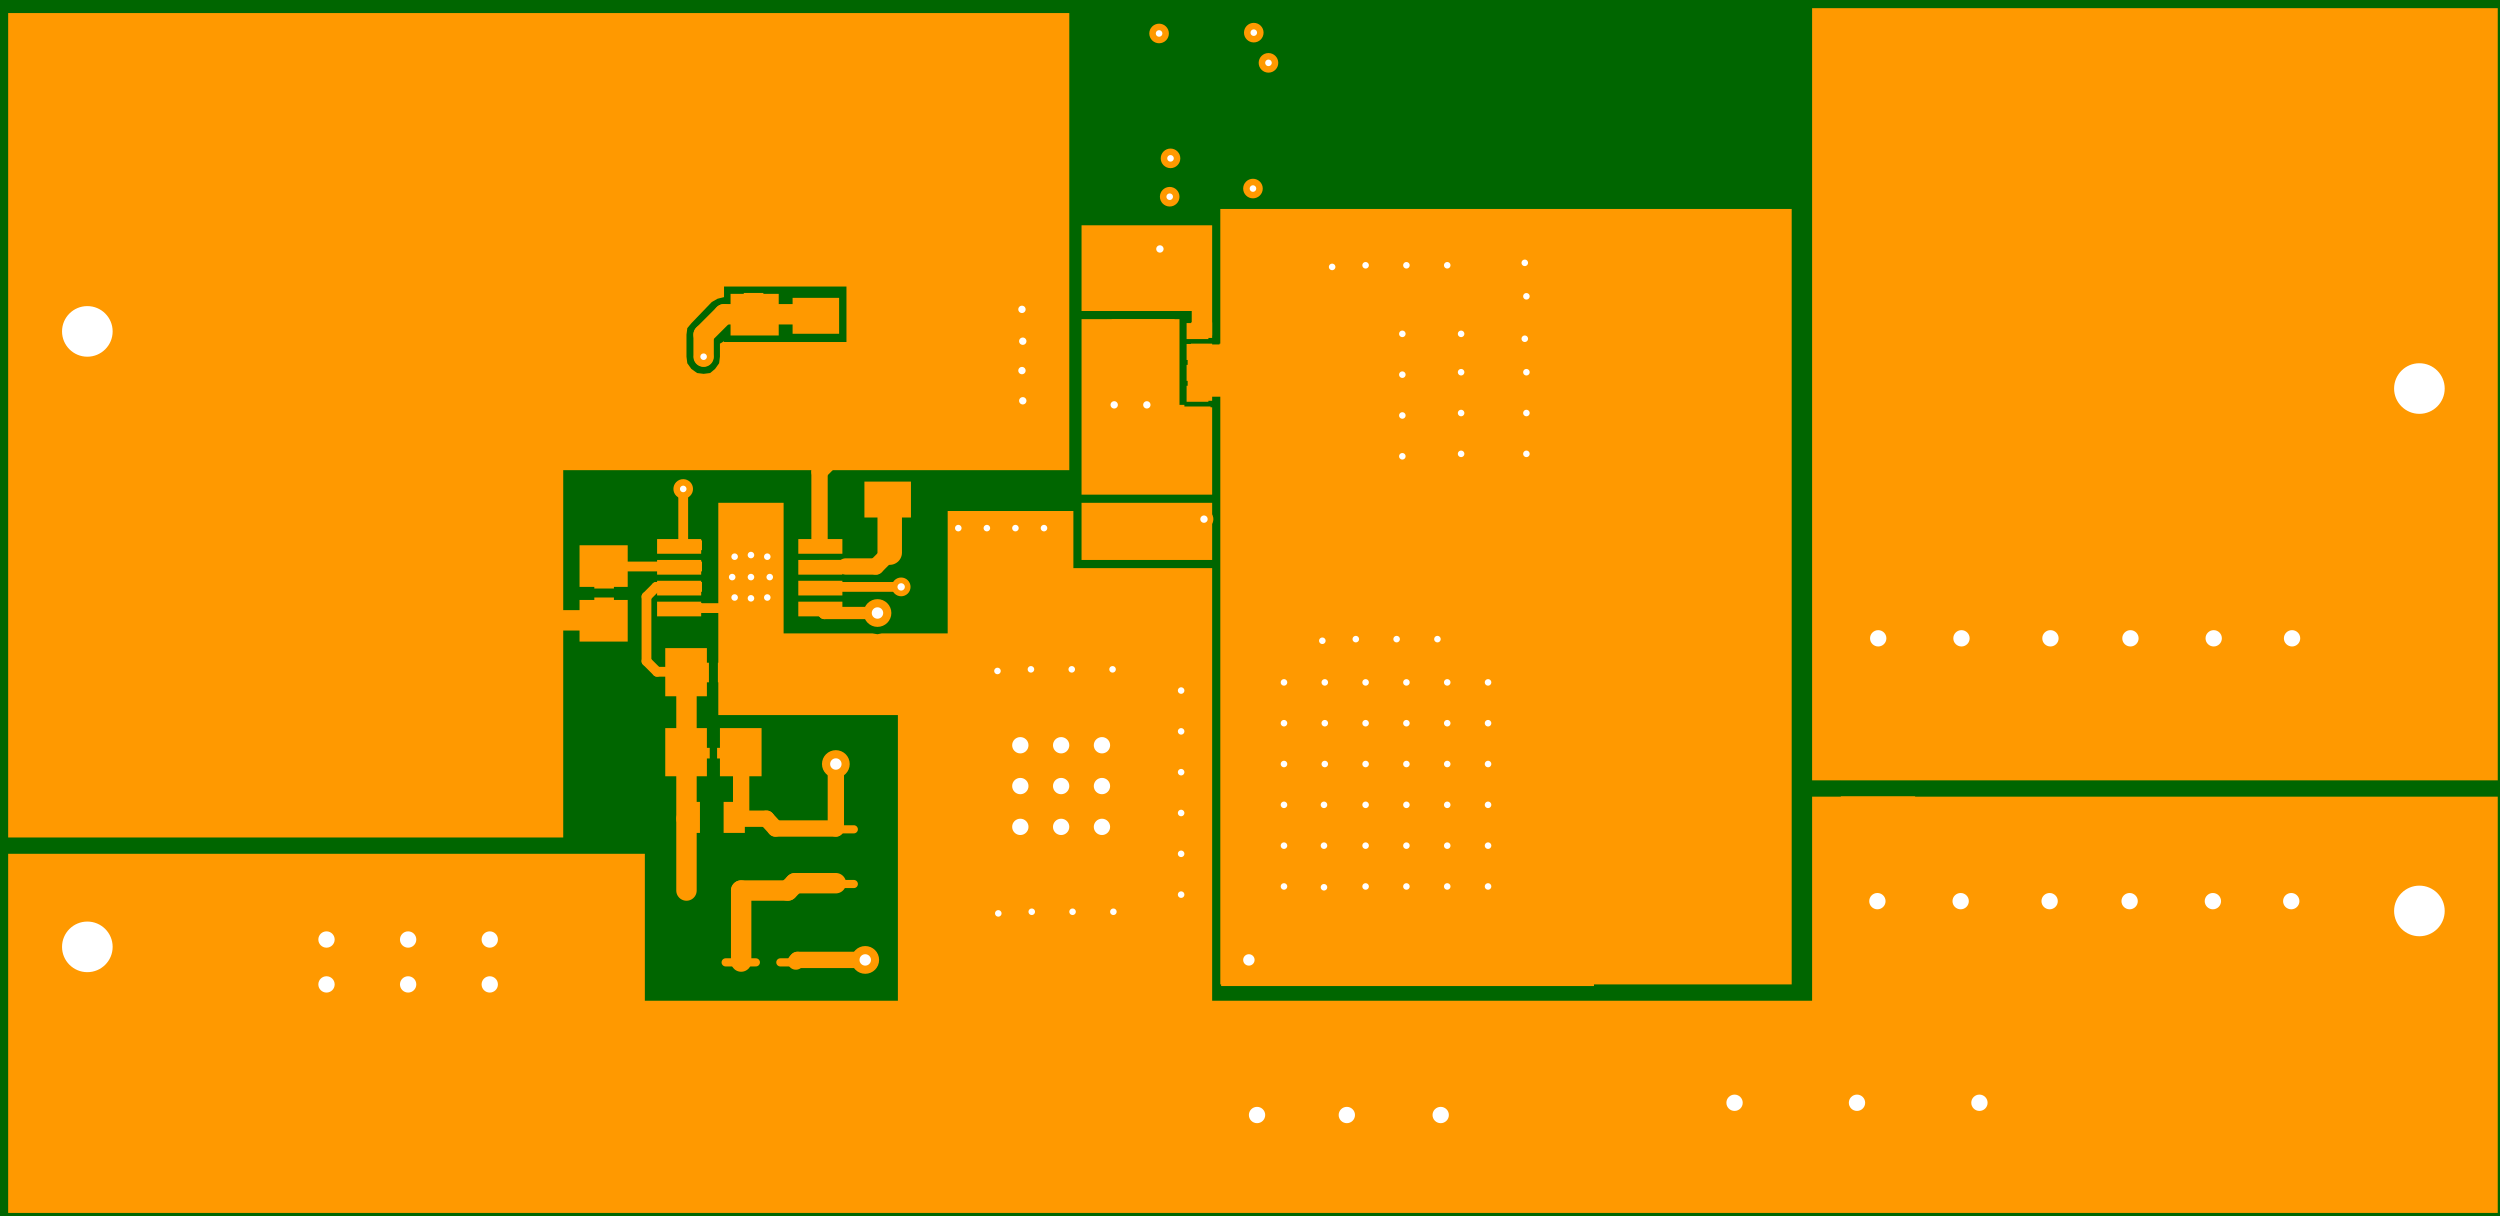 <?xml version="1.0" encoding="UTF-8"?>
<!DOCTYPE svg PUBLIC "-//W3C//DTD SVG 1.1//EN" "http://www.w3.org/Graphics/SVG/1.1/DTD/svg11.dtd">

<svg xmlns="http://www.w3.org/2000/svg" xmlns:xlink="http://www.w3.org/1999/xlink" width="312.4px" height="152px" viewbox="0 0 312.4 152" version="1.1">
  <rect width="100%" height="100%" fill="#808080" stroke="none"/>
  <title>LM2_5085_BUCK_DGN_A_top: null</title>
  <desc>LM2_5085_BUCK_DGN_A WebTHERM&amp;reg; Board Layout file</desc>
  <g id="board" fill-opacity="1" transform="scale(0.102,-0.102) translate(0,-1501.0)">
    <rect x="0" y="0" width="3075" height="1501" stroke="#006600" stroke-width="0" fill="#006600" type="Fill" layer="PCB" />
    <polygon net="7" points="1445,1005 1451,1005 1451,1002 1485,1002 1485,895 1325,895 1325,1110 1445,1110" stroke-width="0.0" stroke="#ff9900" fill="#ff9900" stroke-linecap="round" stroke-linejoin="round" opacity="1.0" layer="TOP" />
    <polygon net="6" points="1485,815 1325,815 1325,885 1485,885" stroke-width="0.0" stroke="#ff9900" fill="#ff9900" stroke-linecap="round" stroke-linejoin="round" opacity="1.0" layer="TOP" />
    <polygon net="6" points="1485,1090 1460,1090 1460,1120 1325,1120 1325,1225 1485,1225" stroke-width="0.0" stroke="#ff9900" fill="#ff9900" stroke-linecap="round" stroke-linejoin="round" opacity="1.0" layer="TOP" />
    <polygon net="4" points="3060,545 2220,545 2220,1491 3060,1491" stroke-width="0.0" stroke="#ff9900" fill="#ff9900" stroke-linecap="round" stroke-linejoin="round" opacity="1.0" layer="TOP" />
    <polygon net="10" points="2195,295 1495,295 1495,861 1495,865 1495,868 1495,1015 1455,1015 1455,1079 1494,1079 1494,1080 1495,1080 1495,1245 2195,1245" stroke-width="0.0" stroke="#ff9900" fill="#ff9900" stroke-linecap="round" stroke-linejoin="round" opacity="1.0" layer="TOP" />
    <polygon net="2" points="1310,935 1310,925 690,925 690,475 10,475 10,1485 1310,1485" stroke-width="0.0" stroke="#ff9900" fill="#ff9900" stroke-linecap="round" stroke-linejoin="round" opacity="1.0" layer="TOP" />
    <polygon net="2" points="962,1150 887,1150 887,1137 879,1135 872,1131 872,1131 847,1105 842,1099 841,1091 841,1091 841,1064 842,1056 847,1049 854,1044 862,1043 870,1044 876,1049 881,1056 882,1064 882,1080 887,1083 887,1082 887,1082 887,1082 962,1082 962,1082 1037,1082 1037,1150 962,1150" stroke-width="0.0" stroke="#006600" fill="#006600" stroke-linecap="round" stroke-linejoin="round" opacity="1.0" layer="TOP" />
    <polygon net="0" points="960,725 1069,725 1075,724 1080,725 1161,725 1161,875 1315,875 1315,805 1485,805 1485,275 2220,275 2220,525 3060,525 3060,15 10,15 10,455 790,455 790,275 1100,275 1100,625 880,625 880,885 960,885" stroke-width="0.0" stroke="#ff9900" fill="#ff9900" stroke-linecap="round" stroke-linejoin="round" opacity="1.0" layer="TOP" />
    <polygon net="10" points="1981,939 1981,1151 2095,1151 2095,939" stroke-width="0.0" stroke="#ff9900" fill="#ff9900" stroke-linecap="round" stroke-linejoin="round" opacity="1.0" layer="TOP" />
    <polygon net="4" points="2363,939 2363,1151 2477,1151 2477,939" stroke-width="0.0" stroke="#ff9900" fill="#ff9900" stroke-linecap="round" stroke-linejoin="round" opacity="1.0" layer="TOP" />
    <polygon net="2" points="710,715 710,766 769,766 769,715" stroke-width="0.0" stroke="#ff9900" fill="#ff9900" stroke-linecap="round" stroke-linejoin="round" opacity="1.0" layer="TOP" />
    <polygon net="3" points="710,782 710,833 769,833 769,782" stroke-width="0.0" stroke="#ff9900" fill="#ff9900" stroke-linecap="round" stroke-linejoin="round" opacity="1.0" layer="TOP" />
    <polygon net="4" points="882,550 882,609 933,609 933,550" stroke-width="0.0" stroke="#ff9900" fill="#ff9900" stroke-linecap="round" stroke-linejoin="round" opacity="1.0" layer="TOP" />
    <polygon net="5" points="815,550 815,609 866,609 866,550" stroke-width="0.0" stroke="#ff9900" fill="#ff9900" stroke-linecap="round" stroke-linejoin="round" opacity="1.0" layer="TOP" />
    <polygon net="5" points="815,648 815,707 866,707 866,648" stroke-width="0.0" stroke="#ff9900" fill="#ff9900" stroke-linecap="round" stroke-linejoin="round" opacity="1.0" layer="TOP" />
    <polygon net="0" points="882,648 882,707 933,707 933,648" stroke-width="0.0" stroke="#ff9900" fill="#ff9900" stroke-linecap="round" stroke-linejoin="round" opacity="1.0" layer="TOP" />
    <polygon net="0" points="885,755 885,835 955,835 955,755" stroke-width="0.0" stroke="#ff9900" fill="#ff9900" stroke-linecap="round" stroke-linejoin="round" opacity="1.0" layer="TOP" />
    <polygon net="8" points="812,827 812,839 860,839 860,827" stroke-width="0.0" stroke="#ff9900" fill="#ff9900" stroke-linecap="round" stroke-linejoin="round" opacity="1.0" layer="TOP" />
    <polygon net="3" points="812,801 812,813 860,813 860,801" stroke-width="0.0" stroke="#ff9900" fill="#ff9900" stroke-linecap="round" stroke-linejoin="round" opacity="1.0" layer="TOP" />
    <polygon net="5" points="812,776 812,788 860,788 860,776" stroke-width="0.0" stroke="#ff9900" fill="#ff9900" stroke-linecap="round" stroke-linejoin="round" opacity="1.0" layer="TOP" />
    <polygon net="0" points="812,750 812,762 860,762 860,750" stroke-width="0.0" stroke="#ff9900" fill="#ff9900" stroke-linecap="round" stroke-linejoin="round" opacity="1.0" layer="TOP" />
    <polygon net="7" points="980,750 980,762 1028,762 1028,750" stroke-width="0.0" stroke="#ff9900" fill="#ff9900" stroke-linecap="round" stroke-linejoin="round" opacity="1.0" layer="TOP" />
    <polygon net="6" points="980,776 980,788 1028,788 1028,776" stroke-width="0.0" stroke="#ff9900" fill="#ff9900" stroke-linecap="round" stroke-linejoin="round" opacity="1.0" layer="TOP" />
    <polygon net="9" points="980,801 980,813 1028,813 1028,801" stroke-width="0.0" stroke="#ff9900" fill="#ff9900" stroke-linecap="round" stroke-linejoin="round" opacity="1.0" layer="TOP" />
    <polygon net="2" points="980,827 980,839 1028,839 1028,827" stroke-width="0.0" stroke="#ff9900" fill="#ff9900" stroke-linecap="round" stroke-linejoin="round" opacity="1.0" layer="TOP" />
    <polygon net="8" points="895,1090 895,1141 954,1141 954,1090" stroke-width="0.0" stroke="#ff9900" fill="#ff9900" stroke-linecap="round" stroke-linejoin="round" opacity="1.0" layer="TOP" />
    <polygon net="2" points="895,1157 895,1208 954,1208 954,1157" stroke-width="0.0" stroke="#ff9900" fill="#ff9900" stroke-linecap="round" stroke-linejoin="round" opacity="1.0" layer="TOP" />
    <polygon net="0" points="1314,593 1314,655 1416,655 1416,593" stroke-width="0.0" stroke="#ff9900" fill="#ff9900" stroke-linecap="round" stroke-linejoin="round" opacity="1.0" layer="TOP" />
    <polygon net="0" points="1314,413 1314,475 1416,475 1416,413" stroke-width="0.0" stroke="#ff9900" fill="#ff9900" stroke-linecap="round" stroke-linejoin="round" opacity="1.0" layer="TOP" />
    <polygon net="10" points="1511,420 1511,648 1755,648 1755,420" stroke-width="0.0" stroke="#ff9900" fill="#ff9900" stroke-linecap="round" stroke-linejoin="round" opacity="1.0" layer="TOP" />
    <polygon net="10" points="1497,923 1497,1203 1827,1203 1827,923" stroke-width="0.0" stroke="#ff9900" fill="#ff9900" stroke-linecap="round" stroke-linejoin="round" opacity="1.0" layer="TOP" />
    <polygon net="7" points="1363,941 1363,1003 1483,1003 1483,941" stroke-width="0.0" stroke="#ff9900" fill="#ff9900" stroke-linecap="round" stroke-linejoin="round" opacity="1.0" layer="TOP" />
    <polygon net="6" points="1363,1121 1363,1183 1483,1183 1483,1121" stroke-width="0.0" stroke="#ff9900" fill="#ff9900" stroke-linecap="round" stroke-linejoin="round" opacity="1.0" layer="TOP" />
    <polygon net="7" points="1362,1006 1362,1110 1439,1110 1439,1006" stroke-width="0.0" stroke="#ff9900" fill="#ff9900" stroke-linecap="round" stroke-linejoin="round" opacity="1.0" layer="TOP" />
    <polygon net="7" points="1346,1010 1346,1029 1362,1029 1362,1010" stroke-width="0.0" stroke="#ff9900" fill="#ff9900" stroke-linecap="round" stroke-linejoin="round" opacity="1.0" layer="TOP" />
    <polygon net="7" points="1346,1036 1346,1055 1362,1055 1362,1036" stroke-width="0.0" stroke="#ff9900" fill="#ff9900" stroke-linecap="round" stroke-linejoin="round" opacity="1.0" layer="TOP" />
    <polygon net="7" points="1346,1061 1346,1080 1362,1080 1362,1061" stroke-width="0.0" stroke="#ff9900" fill="#ff9900" stroke-linecap="round" stroke-linejoin="round" opacity="1.0" layer="TOP" />
    <polygon net="7" points="1346,1087 1346,1106 1362,1106 1362,1087" stroke-width="0.0" stroke="#ff9900" fill="#ff9900" stroke-linecap="round" stroke-linejoin="round" opacity="1.0" layer="TOP" />
    <polygon net="6" points="1459,1087 1459,1106 1485,1106 1485,1087" stroke-width="0.0" stroke="#ff9900" fill="#ff9900" stroke-linecap="round" stroke-linejoin="round" opacity="1.0" layer="TOP" />
    <polygon net="10" points="1459,1061 1459,1080 1485,1080 1485,1061" stroke-width="0.0" stroke="#ff9900" fill="#ff9900" stroke-linecap="round" stroke-linejoin="round" opacity="1.0" layer="TOP" />
    <polygon net="10" points="1459,1036 1459,1055 1485,1055 1485,1036" stroke-width="0.0" stroke="#ff9900" fill="#ff9900" stroke-linecap="round" stroke-linejoin="round" opacity="1.0" layer="TOP" />
    <polygon net="10" points="1459,1010 1459,1029 1485,1029 1485,1010" stroke-width="0.0" stroke="#ff9900" fill="#ff9900" stroke-linecap="round" stroke-linejoin="round" opacity="1.0" layer="TOP" />
    <line net="2" x1="1090" y1="957" x2="1144" y2="957" stroke-width="10" stroke="#ff9900" stroke-linecap="round" stroke-linejoin="round" opacity="1.0" layer="TOP" />
    <line net="2" x1="1038" y1="957" x2="1090" y2="957" stroke-width="20" stroke="#ff9900" stroke-linecap="round" stroke-linejoin="round" opacity="1.0" layer="TOP" />
    <line net="2" x1="1144" y1="957" x2="1151" y2="964" stroke-width="10" stroke="#ff9900" stroke-linecap="round" stroke-linejoin="round" opacity="1.0" layer="TOP" />
    <line net="9" x1="1004" y1="807" x2="1036" y2="807" stroke-width="16" stroke="#ff9900" stroke-linecap="round" stroke-linejoin="round" opacity="1.0" layer="TOP" />
    <line net="9" x1="1036" y1="807" x2="1073" y2="807" stroke-width="20" stroke="#ff9900" stroke-linecap="round" stroke-linejoin="round" opacity="1.0" layer="TOP" />
    <line net="9" x1="1090" y1="824" x2="1090" y2="890" stroke-width="30" stroke="#ff9900" stroke-linecap="round" stroke-linejoin="round" opacity="1.0" layer="TOP" />
    <line net="9" x1="1073" y1="807" x2="1090" y2="824" stroke-width="20" stroke="#ff9900" stroke-linecap="round" stroke-linejoin="round" opacity="1.0" layer="TOP" />
    <line net="2" x1="146" y1="522" x2="555" y2="522" stroke-width="10" stroke="#ff9900" stroke-linecap="round" stroke-linejoin="round" opacity="1.0" layer="TOP" />
    <line net="2" x1="107" y1="562" x2="146" y2="522" stroke-width="10" stroke="#ff9900" stroke-linecap="round" stroke-linejoin="round" opacity="1.0" layer="TOP" />
    <line net="2" x1="107" y1="562" x2="107" y2="1095" stroke-width="10" stroke="#ff9900" stroke-linecap="round" stroke-linejoin="round" opacity="1.0" layer="TOP" />
    <line net="7" x1="1010" y1="750" x2="1075" y2="750" stroke-width="15" stroke="#ff9900" stroke-linecap="round" stroke-linejoin="round" opacity="1.0" layer="TOP" />
    <line net="7" x1="1004" y1="756" x2="1010" y2="750" stroke-width="15" stroke="#ff9900" stroke-linecap="round" stroke-linejoin="round" opacity="1.0" layer="TOP" />
    <line net="10" x1="975" y1="323" x2="977" y2="325" stroke-width="20" stroke="#ff9900" stroke-linecap="round" stroke-linejoin="round" opacity="1.0" layer="TOP" />
    <line net="10" x1="977" y1="325" x2="1060" y2="325" stroke-width="20" stroke="#ff9900" stroke-linecap="round" stroke-linejoin="round" opacity="1.0" layer="TOP" />
    <line net="2" x1="1004" y1="840" x2="1004" y2="923" stroke-width="20" stroke="#ff9900" stroke-linecap="round" stroke-linejoin="round" opacity="1.0" layer="TOP" />
    <line net="6" x1="1004" y1="782" x2="1104" y2="782" stroke-width="12" stroke="#ff9900" stroke-linecap="round" stroke-linejoin="round" opacity="1.0" layer="TOP" />
    <line net="8" x1="887" y1="1116" x2="925" y2="1116" stroke-width="25" stroke="#ff9900" stroke-linecap="round" stroke-linejoin="round" opacity="1.0" layer="TOP" />
    <line net="8" x1="862" y1="1091" x2="887" y2="1116" stroke-width="25" stroke="#ff9900" stroke-linecap="round" stroke-linejoin="round" opacity="1.0" layer="TOP" />
    <line net="8" x1="862" y1="1064" x2="862" y2="1091" stroke-width="25" stroke="#ff9900" stroke-linecap="round" stroke-linejoin="round" opacity="1.0" layer="TOP" />
    <line net="8" x1="837" y1="833" x2="837" y2="902" stroke-width="12" stroke="#ff9900" stroke-linecap="round" stroke-linejoin="round" opacity="1.0" layer="TOP" />
    <line net="3" x1="740" y1="807" x2="836" y2="807" stroke-width="12" stroke="#ff9900" stroke-linecap="round" stroke-linejoin="round" opacity="1.0" layer="TOP" />
    <line net="3" x1="740" y1="808" x2="740" y2="807" stroke-width="10" stroke="#ff9900" stroke-linecap="round" stroke-linejoin="round" opacity="1.0" layer="TOP" />
    <line net="8" x1="925" y1="1116" x2="1000" y2="1116" stroke-width="25" stroke="#ff9900" stroke-linecap="round" stroke-linejoin="round" opacity="1.0" layer="TOP" />
    <line net="0" x1="836" y1="756" x2="887" y2="756" stroke-width="12" stroke="#ff9900" stroke-linecap="round" stroke-linejoin="round" opacity="1.0" layer="TOP" />
    <line net="0" x1="887" y1="756" x2="900" y2="769" stroke-width="12" stroke="#ff9900" stroke-linecap="round" stroke-linejoin="round" opacity="1.0" layer="TOP" />
    <line net="0" x1="908" y1="678" x2="908" y2="737" stroke-width="16" stroke="#ff9900" stroke-linecap="round" stroke-linejoin="round" opacity="1.0" layer="TOP" />
    <line net="0" x1="908" y1="737" x2="940" y2="769" stroke-width="16" stroke="#ff9900" stroke-linecap="round" stroke-linejoin="round" opacity="1.0" layer="TOP" />
    <line net="5" x1="804" y1="782" x2="836" y2="782" stroke-width="12" stroke="#ff9900" stroke-linecap="round" stroke-linejoin="round" opacity="1.0" layer="TOP" />
    <line net="5" x1="792" y1="770" x2="804" y2="782" stroke-width="12" stroke="#ff9900" stroke-linecap="round" stroke-linejoin="round" opacity="1.0" layer="TOP" />
    <line net="5" x1="792" y1="691" x2="792" y2="770" stroke-width="12" stroke="#ff9900" stroke-linecap="round" stroke-linejoin="round" opacity="1.0" layer="TOP" />
    <line net="5" x1="792" y1="691" x2="805" y2="678" stroke-width="12" stroke="#ff9900" stroke-linecap="round" stroke-linejoin="round" opacity="1.0" layer="TOP" />
    <line net="5" x1="805" y1="678" x2="841" y2="678" stroke-width="12" stroke="#ff9900" stroke-linecap="round" stroke-linejoin="round" opacity="1.0" layer="TOP" />
    <line net="5" x1="841" y1="498" x2="841" y2="678" stroke-width="25" stroke="#ff9900" stroke-linecap="round" stroke-linejoin="round" opacity="1.0" layer="TOP" />
    <line net="5" x1="841" y1="410" x2="841" y2="498" stroke-width="25" stroke="#ff9900" stroke-linecap="round" stroke-linejoin="round" opacity="1.0" layer="TOP" />
    <line net="11" x1="908" y1="323" x2="908" y2="410" stroke-width="25" stroke="#ff9900" stroke-linecap="round" stroke-linejoin="round" opacity="1.0" layer="TOP" />
    <line net="4" x1="908" y1="498" x2="908" y2="588" stroke-width="20" stroke="#ff9900" stroke-linecap="round" stroke-linejoin="round" opacity="1.0" layer="TOP" />
    <line net="4" x1="908" y1="498" x2="939" y2="498" stroke-width="20" stroke="#ff9900" stroke-linecap="round" stroke-linejoin="round" opacity="1.0" layer="TOP" />
    <line net="4" x1="939" y1="498" x2="950" y2="486" stroke-width="20" stroke="#ff9900" stroke-linecap="round" stroke-linejoin="round" opacity="1.0" layer="TOP" />
    <line net="2" x1="1151" y1="964" x2="1244" y2="964" stroke-width="10" stroke="#ff9900" stroke-linecap="round" stroke-linejoin="round" opacity="1.0" layer="TOP" />
    <line net="0" x1="127" y1="407" x2="555" y2="407" stroke-width="10" stroke="#ff9900" stroke-linecap="round" stroke-linejoin="round" opacity="1.0" layer="TOP" />
    <line net="2" x1="555" y1="522" x2="555" y2="708" stroke-width="10" stroke="#ff9900" stroke-linecap="round" stroke-linejoin="round" opacity="1.0" layer="TOP" />
    <line net="2" x1="555" y1="708" x2="588" y2="741" stroke-width="10" stroke="#ff9900" stroke-linecap="round" stroke-linejoin="round" opacity="1.0" layer="TOP" />
    <line net="2" x1="588" y1="741" x2="740" y2="741" stroke-width="25" stroke="#ff9900" stroke-linecap="round" stroke-linejoin="round" opacity="1.0" layer="TOP" />
    <line net="0" x1="1244" y1="645" x2="1244" y2="807" stroke-width="10" stroke="#ff9900" stroke-linecap="round" stroke-linejoin="round" opacity="1.0" layer="TOP" />
    <line net="0" x1="1244" y1="645" x2="1254" y2="635" stroke-width="10" stroke="#ff9900" stroke-linecap="round" stroke-linejoin="round" opacity="1.0" layer="TOP" />
    <line net="4" x1="2421" y1="1045" x2="2944" y2="1045" stroke-width="20" stroke="#ff9900" stroke-linecap="round" stroke-linejoin="round" opacity="1.0" layer="TOP" />
    <line net="10" x1="1680" y1="1045" x2="2039" y2="1045" stroke-width="20" stroke="#ff9900" stroke-linecap="round" stroke-linejoin="round" opacity="1.0" layer="TOP" />
    <line net="10" x1="1530" y1="325" x2="1633" y2="428" stroke-width="20" stroke="#ff9900" stroke-linecap="round" stroke-linejoin="round" opacity="1.0" layer="TOP" />
    <line net="10" x1="1633" y1="428" x2="1633" y2="533" stroke-width="20" stroke="#ff9900" stroke-linecap="round" stroke-linejoin="round" opacity="1.0" layer="TOP" />
    <line net="10" x1="1987" y1="535" x2="2039" y2="587" stroke-width="20" stroke="#ff9900" stroke-linecap="round" stroke-linejoin="round" opacity="1.0" layer="TOP" />
    <line net="10" x1="2039" y1="587" x2="2039" y2="1045" stroke-width="20" stroke="#ff9900" stroke-linecap="round" stroke-linejoin="round" opacity="1.0" layer="TOP" />
    <line net="10" x1="1633" y1="535" x2="1735" y2="535" stroke-width="20" stroke="#ff9900" stroke-linecap="round" stroke-linejoin="round" opacity="1.0" layer="TOP" />
    <line net="10" x1="1735" y1="535" x2="1987" y2="535" stroke-width="20" stroke="#ff9900" stroke-linecap="round" stroke-linejoin="round" opacity="1.0" layer="TOP" />
    <line net="0" x1="1254" y1="635" x2="1333" y2="635" stroke-width="10" stroke="#ff9900" stroke-linecap="round" stroke-linejoin="round" opacity="1.0" layer="TOP" />
    <line net="0" x1="1333" y1="435" x2="1355" y2="435" stroke-width="10" stroke="#ff9900" stroke-linecap="round" stroke-linejoin="round" opacity="1.0" layer="TOP" />
    <line net="0" x1="1355" y1="435" x2="1366" y2="445" stroke-width="10" stroke="#ff9900" stroke-linecap="round" stroke-linejoin="round" opacity="1.0" layer="TOP" />
    <line net="0" x1="1366" y1="445" x2="1392" y2="471" stroke-width="10" stroke="#ff9900" stroke-linecap="round" stroke-linejoin="round" opacity="1.0" layer="TOP" />
    <line net="0" x1="1333" y1="635" x2="1355" y2="635" stroke-width="10" stroke="#ff9900" stroke-linecap="round" stroke-linejoin="round" opacity="1.0" layer="TOP" />
    <line net="0" x1="1355" y1="635" x2="1366" y2="624" stroke-width="10" stroke="#ff9900" stroke-linecap="round" stroke-linejoin="round" opacity="1.0" layer="TOP" />
    <line net="0" x1="1366" y1="624" x2="1392" y2="624" stroke-width="10" stroke="#ff9900" stroke-linecap="round" stroke-linejoin="round" opacity="1.0" layer="TOP" />
    <line net="0" x1="1392" y1="471" x2="1392" y2="624" stroke-width="10" stroke="#ff9900" stroke-linecap="round" stroke-linejoin="round" opacity="1.0" layer="TOP" />
    <line net="0" x1="107" y1="341" x2="107" y2="387" stroke-width="10" stroke="#ff9900" stroke-linecap="round" stroke-linejoin="round" opacity="1.0" layer="TOP" />
    <line net="0" x1="107" y1="387" x2="127" y2="407" stroke-width="10" stroke="#ff9900" stroke-linecap="round" stroke-linejoin="round" opacity="1.0" layer="TOP" />
    <line net="2" x1="107" y1="1095" x2="107" y2="1147" stroke-width="10" stroke="#ff9900" stroke-linecap="round" stroke-linejoin="round" opacity="1.0" layer="TOP" />
    <line net="2" x1="107" y1="1147" x2="143" y2="1183" stroke-width="10" stroke="#ff9900" stroke-linecap="round" stroke-linejoin="round" opacity="1.0" layer="TOP" />
    <line net="2" x1="143" y1="1183" x2="925" y2="1183" stroke-width="10" stroke="#ff9900" stroke-linecap="round" stroke-linejoin="round" opacity="1.0" layer="TOP" />
    <line net="4" x1="2944" y1="1045" x2="2964" y2="1025" stroke-width="20" stroke="#ff9900" stroke-linecap="round" stroke-linejoin="round" opacity="1.0" layer="TOP" />
    <line net="4" x1="2465" y1="597" x2="2904" y2="597" stroke-width="20" stroke="#ff9900" stroke-linecap="round" stroke-linejoin="round" opacity="1.0" layer="TOP" />
    <line net="4" x1="2904" y1="597" x2="2964" y2="657" stroke-width="20" stroke="#ff9900" stroke-linecap="round" stroke-linejoin="round" opacity="1.0" layer="TOP" />
    <line net="4" x1="2964" y1="657" x2="2964" y2="1025" stroke-width="20" stroke="#ff9900" stroke-linecap="round" stroke-linejoin="round" opacity="1.0" layer="TOP" />
    <line net="0" x1="2465" y1="482" x2="2922" y2="482" stroke-width="10" stroke="#ff9900" stroke-linecap="round" stroke-linejoin="round" opacity="1.0" layer="TOP" />
    <line net="0" x1="2922" y1="482" x2="2964" y2="441" stroke-width="10" stroke="#ff9900" stroke-linecap="round" stroke-linejoin="round" opacity="1.0" layer="TOP" />
    <line net="0" x1="2964" y1="385" x2="2964" y2="441" stroke-width="10" stroke="#ff9900" stroke-linecap="round" stroke-linejoin="round" opacity="1.0" layer="TOP" />
    <line net="2" x1="1004" y1="923" x2="1038" y2="957" stroke-width="20" stroke="#ff9900" stroke-linecap="round" stroke-linejoin="round" opacity="1.0" layer="TOP" />
    <line net="11" x1="974" y1="419" x2="1024" y2="419" stroke-width="25" stroke="#ff9900" stroke-linecap="round" stroke-linejoin="round" opacity="1.0" layer="TOP" />
    <line net="11" x1="965" y1="410" x2="974" y2="419" stroke-width="25" stroke="#ff9900" stroke-linecap="round" stroke-linejoin="round" opacity="1.0" layer="TOP" />
    <line net="11" x1="908" y1="410" x2="965" y2="410" stroke-width="25" stroke="#ff9900" stroke-linecap="round" stroke-linejoin="round" opacity="1.0" layer="TOP" />
    <line net="4" x1="1024" y1="486" x2="1024" y2="565" stroke-width="20" stroke="#ff9900" stroke-linecap="round" stroke-linejoin="round" opacity="1.0" layer="TOP" />
    <line net="4" x1="950" y1="486" x2="1024" y2="486" stroke-width="20" stroke="#ff9900" stroke-linecap="round" stroke-linejoin="round" opacity="1.0" layer="TOP" />
    <line net="2" x1="925" y1="1183" x2="1207" y2="1183" stroke-width="10" stroke="#ff9900" stroke-linecap="round" stroke-linejoin="round" opacity="1.0" layer="TOP" />
    <line net="2" x1="1252" y1="972" x2="1252" y2="1139" stroke-width="10" stroke="#ff9900" stroke-linecap="round" stroke-linejoin="round" opacity="1.0" layer="TOP" />
    <line net="2" x1="1207" y1="1183" x2="1252" y2="1139" stroke-width="10" stroke="#ff9900" stroke-linecap="round" stroke-linejoin="round" opacity="1.0" layer="TOP" />
    <line net="2" x1="1244" y1="964" x2="1252" y2="972" stroke-width="10" stroke="#ff9900" stroke-linecap="round" stroke-linejoin="round" opacity="1.0" layer="TOP" />
    <line net="6" x1="1421" y1="1160" x2="1421" y2="1196" stroke-width="25" stroke="#ff9900" stroke-linecap="round" stroke-linejoin="round" opacity="1.0" layer="TOP" />
    <line net="6" x1="1421" y1="1155" x2="1421" y2="1196" stroke-width="25" stroke="#ff9900" stroke-linecap="round" stroke-linejoin="round" opacity="1.0" layer="TOP" />
    <line net="6" x1="1421" y1="1149" x2="1421" y2="1196" stroke-width="15" stroke="#ff9900" stroke-linecap="round" stroke-linejoin="round" opacity="1.0" layer="TOP" />
    <line net="6" x1="1421" y1="1149" x2="1423" y2="1149" stroke-width="15" stroke="#ff9900" stroke-linecap="round" stroke-linejoin="round" opacity="1.0" layer="TOP" />
    <line net="6" x1="1431" y1="1141" x2="1447" y2="1141" stroke-width="15" stroke="#ff9900" stroke-linecap="round" stroke-linejoin="round" opacity="1.0" layer="TOP" />
    <line net="6" x1="1423" y1="1149" x2="1431" y2="1141" stroke-width="15" stroke="#ff9900" stroke-linecap="round" stroke-linejoin="round" opacity="1.0" layer="TOP" />
    <line net="6" x1="1472" y1="1097" x2="1472" y2="1141" stroke-width="15" stroke="#ff9900" stroke-linecap="round" stroke-linejoin="round" opacity="1.0" layer="TOP" />
    <line net="6" x1="1446" y1="1141" x2="1447" y2="1141" stroke-width="15" stroke="#ff9900" stroke-linecap="round" stroke-linejoin="round" opacity="1.0" layer="TOP" />
    <line net="6" x1="1446" y1="1141" x2="1472" y2="1141" stroke-width="15" stroke="#ff9900" stroke-linecap="round" stroke-linejoin="round" opacity="1.0" layer="TOP" />
    <line net="10" x1="1579" y1="959" x2="1579" y2="1009" stroke-width="20" stroke="#ff9900" stroke-linecap="round" stroke-linejoin="round" opacity="1.0" layer="TOP" />
    <line net="10" x1="1579" y1="909" x2="1579" y2="959" stroke-width="20" stroke="#ff9900" stroke-linecap="round" stroke-linejoin="round" opacity="1.0" layer="TOP" />
    <line net="10" x1="1579" y1="859" x2="1579" y2="909" stroke-width="20" stroke="#ff9900" stroke-linecap="round" stroke-linejoin="round" opacity="1.0" layer="TOP" />
    <line net="10" x1="1579" y1="1009" x2="1608" y2="1009" stroke-width="20" stroke="#ff9900" stroke-linecap="round" stroke-linejoin="round" opacity="1.0" layer="TOP" />
    <line net="10" x1="1608" y1="1009" x2="1662" y2="1063" stroke-width="20" stroke="#ff9900" stroke-linecap="round" stroke-linejoin="round" opacity="1.0" layer="TOP" />
    <line net="7" x1="1390" y1="909" x2="1390" y2="940" stroke-width="10" stroke="#ff9900" stroke-linecap="round" stroke-linejoin="round" opacity="1.0" layer="TOP" />
    <line net="7" x1="1400" y1="1019" x2="1400" y2="1059" stroke-width="25" stroke="#ff9900" stroke-linecap="round" stroke-linejoin="round" opacity="1.0" layer="TOP" />
    <line net="10" x1="1662" y1="1063" x2="1680" y2="1045" stroke-width="20" stroke="#ff9900" stroke-linecap="round" stroke-linejoin="round" opacity="1.0" layer="TOP" />
    <line net="2" x1="977" y1="1182" x2="1022" y2="1182" stroke-width="10" stroke="#ff9900" stroke-linecap="round" stroke-linejoin="round" opacity="1.0" layer="TOP" />
    <line net="8" x1="977" y1="1115" x2="1022" y2="1115" stroke-width="10" stroke="#ff9900" stroke-linecap="round" stroke-linejoin="round" opacity="1.0" layer="TOP" />
    <line net="0" x1="2419" y1="482" x2="2511" y2="482" stroke-width="10" stroke="#ff9900" stroke-linecap="round" stroke-linejoin="round" opacity="1.0" layer="TOP" />
    <line net="4" x1="2419" y1="596" x2="2511" y2="596" stroke-width="10" stroke="#ff9900" stroke-linecap="round" stroke-linejoin="round" opacity="1.0" layer="TOP" />
    <line net="0" x1="1333" y1="617" x2="1333" y2="652" stroke-width="10" stroke="#ff9900" stroke-linecap="round" stroke-linejoin="round" opacity="1.0" layer="TOP" />
    <line net="0" x1="1333" y1="417" x2="1333" y2="452" stroke-width="10" stroke="#ff9900" stroke-linecap="round" stroke-linejoin="round" opacity="1.0" layer="TOP" />
    <line net="10" x1="1735" y1="332" x2="1735" y2="738" stroke-width="10" stroke="#ff9900" stroke-linecap="round" stroke-linejoin="round" opacity="1.0" layer="TOP" />
    <line net="4" x1="1001" y1="485" x2="1046" y2="485" stroke-width="10" stroke="#ff9900" stroke-linecap="round" stroke-linejoin="round" opacity="1.0" layer="TOP" />
    <line net="11" x1="1001" y1="418" x2="1046" y2="418" stroke-width="10" stroke="#ff9900" stroke-linecap="round" stroke-linejoin="round" opacity="1.0" layer="TOP" />
    <line net="10" x1="956" y1="322" x2="993" y2="322" stroke-width="10" stroke="#ff9900" stroke-linecap="round" stroke-linejoin="round" opacity="1.0" layer="TOP" />
    <line net="11" x1="889" y1="322" x2="926" y2="322" stroke-width="10" stroke="#ff9900" stroke-linecap="round" stroke-linejoin="round" opacity="1.0" layer="TOP" />
    <line net="2" x1="555" y1="503" x2="555" y2="540" stroke-width="10" stroke="#ff9900" stroke-linecap="round" stroke-linejoin="round" opacity="1.0" layer="TOP" />
    <line net="0" x1="555" y1="389" x2="555" y2="426" stroke-width="10" stroke="#ff9900" stroke-linecap="round" stroke-linejoin="round" opacity="1.0" layer="TOP" />
    <line net="2" x1="1243" y1="940" x2="1243" y2="988" stroke-width="10" stroke="#ff9900" stroke-linecap="round" stroke-linejoin="round" opacity="1.0" layer="TOP" />
    <line net="0" x1="1243" y1="782" x2="1243" y2="830" stroke-width="10" stroke="#ff9900" stroke-linecap="round" stroke-linejoin="round" opacity="1.0" layer="TOP" />
    <rect comp="5" net="2" pin="1" x="971" y="1163.1" width="57" height="44" stroke-width="0" stroke="#ff9900" fill="#ff9900" opacity="1.0" layer="TOP" />
    <rect comp="5" net="8" pin="2" x="971" y="1092.1" width="57" height="44" stroke-width="0" stroke="#ff9900" fill="#ff9900" opacity="1.0" layer="TOP" />
    <rect comp="12" net="4" pin="1" x="886.5" y="480.6" width="26" height="38" stroke-width="0" stroke="#ff9900" fill="#ff9900" opacity="1.0" layer="TOP" />
    <rect comp="12" net="5" pin="2" x="831.5" y="480.6" width="26" height="38" stroke-width="0" stroke="#ff9900" fill="#ff9900" opacity="1.0" layer="TOP" />
    <rect comp="18" net="2" pin="1" x="613.2" y="478.8" width="57" height="44" stroke-width="0" stroke="#ff9900" fill="#ff9900" opacity="1.0" layer="TOP" />
    <rect comp="18" net="0" pin="2" x="613.2" y="407.8" width="57" height="44" stroke-width="0" stroke="#ff9900" fill="#ff9900" opacity="1.0" layer="TOP" />
    <rect comp="18" net="2" pin="1" x="504.9" y="478.8" width="57" height="44" stroke-width="0" stroke="#ff9900" fill="#ff9900" opacity="1.0" layer="TOP" />
    <rect comp="18" net="0" pin="2" x="504.9" y="407.8" width="57" height="44" stroke-width="0" stroke="#ff9900" fill="#ff9900" opacity="1.0" layer="TOP" />
    <rect comp="18" net="2" pin="1" x="396" y="478.8" width="57" height="44" stroke-width="0" stroke="#ff9900" fill="#ff9900" opacity="1.0" layer="TOP" />
    <rect comp="18" net="0" pin="2" x="396" y="407.8" width="57" height="44" stroke-width="0" stroke="#ff9900" fill="#ff9900" opacity="1.0" layer="TOP" />
    <rect comp="13" net="4" pin="1" x="2255.2" y="545.4" width="91" height="69" stroke-width="0" stroke="#ff9900" fill="#ff9900" opacity="1.0" layer="TOP" />
    <rect comp="13" net="0" pin="2" x="2255.2" y="456.4" width="91" height="69" stroke-width="0" stroke="#ff9900" fill="#ff9900" opacity="1.0" layer="TOP" />
    <rect comp="7" net="2" pin="1" x="1059" y="938" width="57" height="44" stroke-width="0" stroke="#ff9900" fill="#ff9900" opacity="1.0" layer="TOP" />
    <rect comp="7" net="9" pin="2" x="1059" y="867" width="57" height="44" stroke-width="0" stroke="#ff9900" fill="#ff9900" opacity="1.0" layer="TOP" />
    <rect comp="26" net="0" pin="1" x="1301.7" y="567" width="137.8" height="72.0" stroke-width="0" stroke="#ff9900" fill="#ff9900" opacity="1.0" layer="TOP" />
    <rect comp="26" net="10" pin="2" x="1496.0" y="293" width="456.8" height="420.0" stroke-width="0" stroke="#ff9900" fill="#ff9900" opacity="1.0" layer="TOP" />
    <rect comp="26" net="0" pin="3" x="1301.7" y="367" width="137.8" height="72.0" stroke-width="0" stroke="#ff9900" fill="#ff9900" opacity="1.0" layer="TOP" />
    <circle comp="23" net="0" pin="1" cx="2962" cy="383.8" r="32" stroke-width="0" stroke="#ff9900" fill="#ff9900" layer="TOP" opacity="1.0" />
    <circle comp="24" net="0" pin="1" cx="106" cy="340.1" r="32" stroke-width="0" stroke="#ff9900" fill="#ff9900" layer="TOP" opacity="1.0" />
    <rect comp="4" net="10" pin="1" x="1947.5" y="874.1" width="138" height="195" stroke-width="0" stroke="#ff9900" fill="#ff9900" opacity="1.0" layer="TOP" />
    <rect comp="4" net="4" pin="2" x="2321.5" y="874.1" width="138" height="195" stroke-width="0" stroke="#ff9900" fill="#ff9900" opacity="1.0" layer="TOP" />
    <rect comp="1" net="10" pin="1" x="1453.7" y="1008.8" width="26.7" height="19.6" stroke-width="0" stroke="#ff9900" fill="#ff9900" opacity="1.0" layer="TOP" />
    <rect comp="1" net="10" pin="2" x="1453.7" y="1034.4" width="26.7" height="19.6" stroke-width="0" stroke="#ff9900" fill="#ff9900" opacity="1.0" layer="TOP" />
    <rect comp="1" net="10" pin="3" x="1453.7" y="1060.0" width="26.7" height="19.6" stroke-width="0" stroke="#ff9900" fill="#ff9900" opacity="1.0" layer="TOP" />
    <rect comp="1" net="6" pin="4" x="1453.7" y="1085.6" width="26.7" height="19.6" stroke-width="0" stroke="#ff9900" fill="#ff9900" opacity="1.0" layer="TOP" />
    <rect comp="1" net="7" pin="5" x="1340.5" y="1085.6" width="16.1" height="19.6" stroke-width="0" stroke="#ff9900" fill="#ff9900" opacity="1.0" layer="TOP" />
    <rect comp="1" net="7" pin="6" x="1340.5" y="1060.0" width="16.1" height="19.6" stroke-width="0" stroke="#ff9900" fill="#ff9900" opacity="1.0" layer="TOP" />
    <rect comp="1" net="7" pin="7" x="1340.5" y="1034.4" width="16.1" height="19.6" stroke-width="0" stroke="#ff9900" fill="#ff9900" opacity="1.0" layer="TOP" />
    <rect comp="1" net="7" pin="8" x="1340.5" y="1008.8" width="16.1" height="19.6" stroke-width="0" stroke="#ff9900" fill="#ff9900" opacity="1.0" layer="TOP" />
    <rect comp="1" net="7" pin="9" x="1356.4" y="1004.9" width="77.1" height="104.3" stroke-width="0" stroke="#ff9900" fill="#ff9900" opacity="1.0" layer="TOP" />
    <rect comp="11" net="2" pin="1" x="911.2" y="1153.1" width="24" height="22" stroke-width="0" stroke="#ff9900" fill="#ff9900" opacity="1.0" layer="TOP" />
    <rect comp="11" net="8" pin="2" x="911.2" y="1120.1" width="24" height="22" stroke-width="0" stroke="#ff9900" fill="#ff9900" opacity="1.0" layer="TOP" />
    <rect comp="9" net="5" pin="1" x="846.5" y="665.1" width="22" height="24" stroke-width="0" stroke="#ff9900" fill="#ff9900" opacity="1.0" layer="TOP" />
    <rect comp="9" net="0" pin="2" x="879.5" y="665.1" width="22" height="24" stroke-width="0" stroke="#ff9900" fill="#ff9900" opacity="1.0" layer="TOP" />
    <rect comp="8" net="4" pin="1" x="878.5" y="571.8" width="14" height="13" stroke-width="0" stroke="#ff9900" fill="#ff9900" opacity="1.0" layer="TOP" />
    <rect comp="8" net="5" pin="2" x="855.5" y="571.8" width="14" height="13" stroke-width="0" stroke="#ff9900" fill="#ff9900" opacity="1.0" layer="TOP" />
    <rect comp="6" net="2" pin="1" x="728.1" y="747" width="24" height="22" stroke-width="0" stroke="#ff9900" fill="#ff9900" opacity="1.0" layer="TOP" />
    <rect comp="6" net="3" pin="2" x="728.1" y="780" width="24" height="22" stroke-width="0" stroke="#ff9900" fill="#ff9900" opacity="1.0" layer="TOP" />
    <rect comp="10" net="8" pin="1" x="805" y="822.6" width="54" height="18" stroke-width="0" stroke="#ff9900" fill="#ff9900" opacity="1.0" layer="TOP" />
    <rect comp="10" net="3" pin="2" x="805" y="797" width="54" height="18" stroke-width="0" stroke="#ff9900" fill="#ff9900" opacity="1.0" layer="TOP" />
    <rect comp="10" net="5" pin="3" x="805" y="771.5" width="54" height="18" stroke-width="0" stroke="#ff9900" fill="#ff9900" opacity="1.0" layer="TOP" />
    <rect comp="10" net="0" pin="4" x="805" y="745.9" width="54" height="18" stroke-width="0" stroke="#ff9900" fill="#ff9900" opacity="1.0" layer="TOP" />
    <rect comp="10" net="7" pin="5" x="978" y="745.9" width="54" height="18" stroke-width="0" stroke="#ff9900" fill="#ff9900" opacity="1.0" layer="TOP" />
    <rect comp="10" net="6" pin="6" x="978" y="771.5" width="54" height="18" stroke-width="0" stroke="#ff9900" fill="#ff9900" opacity="1.0" layer="TOP" />
    <rect comp="10" net="9" pin="7" x="978" y="797" width="54" height="18" stroke-width="0" stroke="#ff9900" fill="#ff9900" opacity="1.0" layer="TOP" />
    <rect comp="10" net="2" pin="8" x="978" y="822.6" width="54" height="18" stroke-width="0" stroke="#ff9900" fill="#ff9900" opacity="1.0" layer="TOP" />
    <rect comp="10" net="0" pin="9" x="881" y="753.8" width="74" height="79" stroke-width="0" stroke="#ff9900" fill="#ff9900" opacity="1.0" layer="TOP" />
    <circle comp="25" net="2" pin="1" cx="106" cy="1094.4" r="32" stroke-width="0" stroke="#ff9900" fill="#ff9900" layer="TOP" opacity="1.0" />
    <circle comp="22" net="4" pin="1" cx="2962" cy="1025" r="32" stroke-width="0" stroke="#ff9900" fill="#ff9900" layer="TOP" opacity="1.0" />
    <circle net="7" cx="1075" cy="750" r="12" r1="17" r2="7" stroke-width="10" stroke="#ff9900" fill="#ffffff" opacity="1" layer="MULTILAYER" />
    <circle net="4" cx="1024" cy="565" r="12" r1="17" r2="7" stroke-width="10" stroke="#ff9900" fill="#ffffff" opacity="1" layer="MULTILAYER" />
    <circle net="10" cx="1530" cy="325" r="12" r1="17" r2="7" stroke-width="10" stroke="#ff9900" fill="#ffffff" opacity="1" layer="MULTILAYER" />
    <circle net="10" cx="1060" cy="325" r="12" r1="17" r2="7" stroke-width="10" stroke="#ff9900" fill="#ffffff" opacity="1" layer="MULTILAYER" />
    <circle net="10" cx="1870" cy="945" r="8" r1="12" r2="4" stroke-width="8" stroke="#ff9900" fill="#ffffff" opacity="1" layer="MULTILAYER" />
    <circle net="10" cx="1790" cy="945" r="8" r1="12" r2="4" stroke-width="8" stroke="#ff9900" fill="#ffffff" opacity="1" layer="MULTILAYER" />
    <circle net="8" cx="862" cy="1064" r="8" r1="12" r2="4" stroke-width="8" stroke="#ff9900" fill="#ffffff" opacity="1" layer="MULTILAYER" />
    <circle net="6" cx="1104" cy="782" r="8" r1="12" r2="5" stroke-width="7" stroke="#ff9900" fill="#ffffff" opacity="1" layer="MULTILAYER" />
    <circle net="0" cx="400" cy="350" r="14" r1="18" r2="10" stroke-width="8" stroke="#ff9900" fill="#ffffff" opacity="1" layer="MULTILAYER" />
    <circle net="0" cx="500" cy="295" r="14" r1="18" r2="10" stroke-width="8" stroke="#ff9900" fill="#ffffff" opacity="1" layer="MULTILAYER" />
    <circle net="0" cx="500" cy="350" r="14" r1="18" r2="10" stroke-width="8" stroke="#ff9900" fill="#ffffff" opacity="1" layer="MULTILAYER" />
    <circle net="0" cx="600" cy="295" r="14" r1="18" r2="10" stroke-width="8" stroke="#ff9900" fill="#ffffff" opacity="1" layer="MULTILAYER" />
    <circle net="0" cx="400" cy="295" r="14" r1="18" r2="10" stroke-width="8" stroke="#ff9900" fill="#ffffff" opacity="1" layer="MULTILAYER" />
    <circle net="0" cx="600" cy="350" r="14" r1="18" r2="10" stroke-width="8" stroke="#ff9900" fill="#ffffff" opacity="1" layer="MULTILAYER" />
    <circle net="0" cx="1540" cy="135" r="14" r1="18" r2="10" stroke-width="8" stroke="#ff9900" fill="#ffffff" opacity="1" layer="MULTILAYER" />
    <circle net="0" cx="1765" cy="135" r="14" r1="18" r2="10" stroke-width="8" stroke="#ff9900" fill="#ffffff" opacity="1" layer="MULTILAYER" />
    <circle net="0" cx="1650" cy="135" r="14" r1="18" r2="10" stroke-width="8" stroke="#ff9900" fill="#ffffff" opacity="1" layer="MULTILAYER" />
    <circle net="0" cx="2125" cy="150" r="14" r1="18" r2="10" stroke-width="8" stroke="#ff9900" fill="#ffffff" opacity="1" layer="MULTILAYER" />
    <circle net="0" cx="2275" cy="150" r="14" r1="18" r2="10" stroke-width="8" stroke="#ff9900" fill="#ffffff" opacity="1" layer="MULTILAYER" />
    <circle net="0" cx="2425" cy="150" r="14" r1="18" r2="10" stroke-width="8" stroke="#ff9900" fill="#ffffff" opacity="1" layer="MULTILAYER" />
    <circle net="0" cx="2300" cy="397" r="14" r1="18" r2="10" stroke-width="8" stroke="#ff9900" fill="#ffffff" opacity="1" layer="MULTILAYER" />
    <circle net="0" cx="1279" cy="854" r="8" r1="12" r2="4" stroke-width="8" stroke="#ff9900" fill="#ffffff" opacity="1" layer="MULTILAYER" />
    <circle net="0" cx="1209" cy="854" r="8" r1="12" r2="4" stroke-width="8" stroke="#ff9900" fill="#ffffff" opacity="1" layer="MULTILAYER" />
    <circle net="0" cx="1244" cy="854" r="8" r1="12" r2="4" stroke-width="8" stroke="#ff9900" fill="#ffffff" opacity="1" layer="MULTILAYER" />
    <circle net="0" cx="1174" cy="854" r="8" r1="12" r2="4" stroke-width="8" stroke="#ff9900" fill="#ffffff" opacity="1" layer="MULTILAYER" />
    <circle net="8" cx="837" cy="902" r="8" r1="12" r2="4" stroke-width="8" stroke="#ff9900" fill="#ffffff" opacity="1" layer="MULTILAYER" />
    <circle net="0" cx="940" cy="769" r="8" r1="12" r2="4" stroke-width="8" stroke="#ff9900" fill="#ffffff" opacity="1" layer="MULTILAYER" />
    <circle net="0" cx="900" cy="769" r="8" r1="12" r2="4" stroke-width="8" stroke="#ff9900" fill="#ffffff" opacity="1" layer="MULTILAYER" />
    <circle net="0" cx="900" cy="819" r="8" r1="12" r2="4" stroke-width="8" stroke="#ff9900" fill="#ffffff" opacity="1" layer="MULTILAYER" />
    <circle net="0" cx="940" cy="819" r="8" r1="12" r2="4" stroke-width="8" stroke="#ff9900" fill="#ffffff" opacity="1" layer="MULTILAYER" />
    <circle net="0" cx="920" cy="794" r="8" r1="12" r2="4" stroke-width="8" stroke="#ff9900" fill="#ffffff" opacity="1" layer="MULTILAYER" />
    <circle net="0" cx="2609" cy="397" r="14" r1="18" r2="10" stroke-width="8" stroke="#ff9900" fill="#ffffff" opacity="1" layer="MULTILAYER" />
    <circle net="0" cx="2511" cy="397" r="14" r1="18" r2="10" stroke-width="8" stroke="#ff9900" fill="#ffffff" opacity="1" layer="MULTILAYER" />
    <circle net="10" cx="1823" cy="665" r="8" r1="12" r2="4" stroke-width="8" stroke="#ff9900" fill="#ffffff" opacity="1" layer="MULTILAYER" />
    <circle net="10" cx="1823" cy="615" r="8" r1="12" r2="4" stroke-width="8" stroke="#ff9900" fill="#ffffff" opacity="1" layer="MULTILAYER" />
    <circle net="10" cx="1823" cy="565" r="8" r1="12" r2="4" stroke-width="8" stroke="#ff9900" fill="#ffffff" opacity="1" layer="MULTILAYER" />
    <circle net="10" cx="1823" cy="515" r="8" r1="12" r2="4" stroke-width="8" stroke="#ff9900" fill="#ffffff" opacity="1" layer="MULTILAYER" />
    <circle net="10" cx="1823" cy="465" r="8" r1="12" r2="4" stroke-width="8" stroke="#ff9900" fill="#ffffff" opacity="1" layer="MULTILAYER" />
    <circle net="10" cx="1823" cy="415" r="8" r1="12" r2="4" stroke-width="8" stroke="#ff9900" fill="#ffffff" opacity="1" layer="MULTILAYER" />
    <circle net="10" cx="1773" cy="465" r="8" r1="12" r2="4" stroke-width="8" stroke="#ff9900" fill="#ffffff" opacity="1" layer="MULTILAYER" />
    <circle net="10" cx="1773" cy="515" r="8" r1="12" r2="4" stroke-width="8" stroke="#ff9900" fill="#ffffff" opacity="1" layer="MULTILAYER" />
    <circle net="10" cx="1773" cy="565" r="8" r1="12" r2="4" stroke-width="8" stroke="#ff9900" fill="#ffffff" opacity="1" layer="MULTILAYER" />
    <circle net="10" cx="1773" cy="615" r="8" r1="12" r2="4" stroke-width="8" stroke="#ff9900" fill="#ffffff" opacity="1" layer="MULTILAYER" />
    <circle net="10" cx="1773" cy="665" r="8" r1="12" r2="4" stroke-width="8" stroke="#ff9900" fill="#ffffff" opacity="1" layer="MULTILAYER" />
    <circle net="10" cx="1723" cy="465" r="8" r1="12" r2="4" stroke-width="8" stroke="#ff9900" fill="#ffffff" opacity="1" layer="MULTILAYER" />
    <circle net="10" cx="1673" cy="465" r="8" r1="12" r2="4" stroke-width="8" stroke="#ff9900" fill="#ffffff" opacity="1" layer="MULTILAYER" />
    <circle net="10" cx="1723" cy="515" r="8" r1="12" r2="4" stroke-width="8" stroke="#ff9900" fill="#ffffff" opacity="1" layer="MULTILAYER" />
    <circle net="10" cx="1673" cy="515" r="8" r1="12" r2="4" stroke-width="8" stroke="#ff9900" fill="#ffffff" opacity="1" layer="MULTILAYER" />
    <circle net="10" cx="1723" cy="565" r="8" r1="12" r2="4" stroke-width="8" stroke="#ff9900" fill="#ffffff" opacity="1" layer="MULTILAYER" />
    <circle net="10" cx="1673" cy="565" r="8" r1="12" r2="4" stroke-width="8" stroke="#ff9900" fill="#ffffff" opacity="1" layer="MULTILAYER" />
    <circle net="10" cx="1723" cy="615" r="8" r1="12" r2="4" stroke-width="8" stroke="#ff9900" fill="#ffffff" opacity="1" layer="MULTILAYER" />
    <circle net="10" cx="1673" cy="615" r="8" r1="12" r2="4" stroke-width="8" stroke="#ff9900" fill="#ffffff" opacity="1" layer="MULTILAYER" />
    <circle net="10" cx="1723" cy="665" r="8" r1="12" r2="4" stroke-width="8" stroke="#ff9900" fill="#ffffff" opacity="1" layer="MULTILAYER" />
    <circle net="10" cx="1673" cy="665" r="8" r1="12" r2="4" stroke-width="8" stroke="#ff9900" fill="#ffffff" opacity="1" layer="MULTILAYER" />
    <circle net="10" cx="1623" cy="565" r="8" r1="12" r2="4" stroke-width="8" stroke="#ff9900" fill="#ffffff" opacity="1" layer="MULTILAYER" />
    <circle net="10" cx="1623" cy="615" r="8" r1="12" r2="4" stroke-width="8" stroke="#ff9900" fill="#ffffff" opacity="1" layer="MULTILAYER" />
    <circle net="10" cx="1623" cy="665" r="8" r1="12" r2="4" stroke-width="8" stroke="#ff9900" fill="#ffffff" opacity="1" layer="MULTILAYER" />
    <circle net="10" cx="1573" cy="665" r="8" r1="12" r2="4" stroke-width="8" stroke="#ff9900" fill="#ffffff" opacity="1" layer="MULTILAYER" />
    <circle net="10" cx="1573" cy="615" r="8" r1="12" r2="4" stroke-width="8" stroke="#ff9900" fill="#ffffff" opacity="1" layer="MULTILAYER" />
    <circle net="10" cx="1573" cy="565" r="8" r1="12" r2="4" stroke-width="8" stroke="#ff9900" fill="#ffffff" opacity="1" layer="MULTILAYER" />
    <circle net="10" cx="1573" cy="515" r="8" r1="12" r2="4" stroke-width="8" stroke="#ff9900" fill="#ffffff" opacity="1" layer="MULTILAYER" />
    <circle net="10" cx="1773" cy="415" r="8" r1="12" r2="4" stroke-width="8" stroke="#ff9900" fill="#ffffff" opacity="1" layer="MULTILAYER" />
    <circle net="10" cx="1723" cy="415" r="8" r1="12" r2="4" stroke-width="8" stroke="#ff9900" fill="#ffffff" opacity="1" layer="MULTILAYER" />
    <circle net="10" cx="1673" cy="415" r="8" r1="12" r2="4" stroke-width="8" stroke="#ff9900" fill="#ffffff" opacity="1" layer="MULTILAYER" />
    <circle net="10" cx="1718" cy="1092" r="8" r1="12" r2="4" stroke-width="8" stroke="#ff9900" fill="#ffffff" opacity="1" layer="MULTILAYER" />
    <circle net="10" cx="1718" cy="992" r="8" r1="12" r2="4" stroke-width="8" stroke="#ff9900" fill="#ffffff" opacity="1" layer="MULTILAYER" />
    <circle net="10" cx="1718" cy="942" r="8" r1="12" r2="4" stroke-width="8" stroke="#ff9900" fill="#ffffff" opacity="1" layer="MULTILAYER" />
    <circle net="0" cx="1300" cy="538" r="14" r1="18" r2="10" stroke-width="8" stroke="#ff9900" fill="#ffffff" opacity="1" layer="MULTILAYER" />
    <circle net="0" cx="1250" cy="538" r="14" r1="18" r2="10" stroke-width="8" stroke="#ff9900" fill="#ffffff" opacity="1" layer="MULTILAYER" />
    <circle net="0" cx="1250" cy="588" r="14" r1="18" r2="10" stroke-width="8" stroke="#ff9900" fill="#ffffff" opacity="1" layer="MULTILAYER" />
    <circle net="0" cx="1300" cy="588" r="14" r1="18" r2="10" stroke-width="8" stroke="#ff9900" fill="#ffffff" opacity="1" layer="MULTILAYER" />
    <circle net="0" cx="1250" cy="488" r="14" r1="18" r2="10" stroke-width="8" stroke="#ff9900" fill="#ffffff" opacity="1" layer="MULTILAYER" />
    <circle net="0" cx="1300" cy="488" r="14" r1="18" r2="10" stroke-width="8" stroke="#ff9900" fill="#ffffff" opacity="1" layer="MULTILAYER" />
    <circle net="0" cx="1350" cy="488" r="14" r1="18" r2="10" stroke-width="8" stroke="#ff9900" fill="#ffffff" opacity="1" layer="MULTILAYER" />
    <circle net="0" cx="1350" cy="538" r="14" r1="18" r2="10" stroke-width="8" stroke="#ff9900" fill="#ffffff" opacity="1" layer="MULTILAYER" />
    <circle net="0" cx="1350" cy="588" r="14" r1="18" r2="10" stroke-width="8" stroke="#ff9900" fill="#ffffff" opacity="1" layer="MULTILAYER" />
    <circle net="10" cx="1573" cy="415" r="8" r1="12" r2="4" stroke-width="8" stroke="#ff9900" fill="#ffffff" opacity="1" layer="MULTILAYER" />
    <circle net="10" cx="1573" cy="465" r="8" r1="12" r2="4" stroke-width="8" stroke="#ff9900" fill="#ffffff" opacity="1" layer="MULTILAYER" />
    <circle net="10" cx="1622" cy="465" r="8" r1="12" r2="4" stroke-width="8" stroke="#ff9900" fill="#ffffff" opacity="1" layer="MULTILAYER" />
    <circle net="10" cx="1622" cy="515" r="8" r1="12" r2="4" stroke-width="8" stroke="#ff9900" fill="#ffffff" opacity="1" layer="MULTILAYER" />
    <circle net="10" cx="1622" cy="414" r="8" r1="12" r2="4" stroke-width="8" stroke="#ff9900" fill="#ffffff" opacity="1" layer="MULTILAYER" />
    <circle net="10" cx="1790" cy="1092" r="8" r1="12" r2="4" stroke-width="8" stroke="#ff9900" fill="#ffffff" opacity="1" layer="MULTILAYER" />
    <circle net="0" cx="1535" cy="1270" r="8" r1="12" r2="4" stroke-width="8" stroke="#ff9900" fill="#ffffff" opacity="1" layer="MULTILAYER" />
    <circle net="0" cx="1420" cy="1460" r="8" r1="12" r2="4" stroke-width="8" stroke="#ff9900" fill="#ffffff" opacity="1" layer="MULTILAYER" />
    <circle net="0" cx="1536" cy="1461" r="8" r1="12" r2="4" stroke-width="8" stroke="#ff9900" fill="#ffffff" opacity="1" layer="MULTILAYER" />
    <circle net="0" cx="1433" cy="1260" r="8" r1="12" r2="4" stroke-width="8" stroke="#ff9900" fill="#ffffff" opacity="1" layer="MULTILAYER" />
    <circle net="0" cx="1554" cy="1424" r="8" r1="12" r2="4" stroke-width="8" stroke="#ff9900" fill="#ffffff" opacity="1" layer="MULTILAYER" />
    <circle net="0" cx="1434" cy="1307" r="8" r1="12" r2="4" stroke-width="8" stroke="#ff9900" fill="#ffffff" opacity="1" layer="MULTILAYER" />
    <circle net="0" cx="2711" cy="397" r="14" r1="18" r2="10" stroke-width="8" stroke="#ff9900" fill="#ffffff" opacity="1" layer="MULTILAYER" />
    <circle net="0" cx="2807" cy="397" r="14" r1="18" r2="10" stroke-width="8" stroke="#ff9900" fill="#ffffff" opacity="1" layer="MULTILAYER" />
    <circle net="0" cx="2402" cy="397" r="14" r1="18" r2="10" stroke-width="8" stroke="#ff9900" fill="#ffffff" opacity="1" layer="MULTILAYER" />
    <circle net="4" cx="2403" cy="719" r="14" r1="18" r2="10" stroke-width="8" stroke="#ff9900" fill="#ffffff" opacity="1" layer="MULTILAYER" />
    <circle net="4" cx="2808" cy="719" r="14" r1="18" r2="10" stroke-width="8" stroke="#ff9900" fill="#ffffff" opacity="1" layer="MULTILAYER" />
    <circle net="4" cx="2712" cy="719" r="14" r1="18" r2="10" stroke-width="8" stroke="#ff9900" fill="#ffffff" opacity="1" layer="MULTILAYER" />
    <circle net="4" cx="2512" cy="719" r="14" r1="18" r2="10" stroke-width="8" stroke="#ff9900" fill="#ffffff" opacity="1" layer="MULTILAYER" />
    <circle net="4" cx="2610" cy="719" r="14" r1="18" r2="10" stroke-width="8" stroke="#ff9900" fill="#ffffff" opacity="1" layer="MULTILAYER" />
    <circle net="4" cx="2301" cy="719" r="14" r1="18" r2="10" stroke-width="8" stroke="#ff9900" fill="#ffffff" opacity="1" layer="MULTILAYER" />
    <circle net="0" cx="943" cy="794" r="8" r1="12" r2="4" stroke-width="8" stroke="#ff9900" fill="#ffffff" opacity="1" layer="MULTILAYER" />
    <circle net="0" cx="897" cy="794" r="8" r1="12" r2="4" stroke-width="8" stroke="#ff9900" fill="#ffffff" opacity="1" layer="MULTILAYER" />
    <circle net="0" cx="920" cy="821" r="8" r1="12" r2="4" stroke-width="8" stroke="#ff9900" fill="#ffffff" opacity="1" layer="MULTILAYER" />
    <circle net="0" cx="920" cy="768" r="8" r1="12" r2="4" stroke-width="8" stroke="#ff9900" fill="#ffffff" opacity="1" layer="MULTILAYER" />
    <circle net="0" cx="1223" cy="382" r="8" r1="12" r2="4" stroke-width="8" stroke="#ff9900" fill="#ffffff" opacity="1" layer="MULTILAYER" />
    <circle net="0" cx="1264" cy="384" r="8" r1="12" r2="4" stroke-width="8" stroke="#ff9900" fill="#ffffff" opacity="1" layer="MULTILAYER" />
    <circle net="0" cx="1314" cy="384" r="8" r1="12" r2="4" stroke-width="8" stroke="#ff9900" fill="#ffffff" opacity="1" layer="MULTILAYER" />
    <circle net="0" cx="1364" cy="384" r="8" r1="12" r2="4" stroke-width="8" stroke="#ff9900" fill="#ffffff" opacity="1" layer="MULTILAYER" />
    <circle net="0" cx="1222" cy="679" r="8" r1="12" r2="4" stroke-width="8" stroke="#ff9900" fill="#ffffff" opacity="1" layer="MULTILAYER" />
    <circle net="0" cx="1263" cy="681" r="8" r1="12" r2="4" stroke-width="8" stroke="#ff9900" fill="#ffffff" opacity="1" layer="MULTILAYER" />
    <circle net="0" cx="1313" cy="681" r="8" r1="12" r2="4" stroke-width="8" stroke="#ff9900" fill="#ffffff" opacity="1" layer="MULTILAYER" />
    <circle net="0" cx="1363" cy="681" r="8" r1="12" r2="4" stroke-width="8" stroke="#ff9900" fill="#ffffff" opacity="1" layer="MULTILAYER" />
    <circle net="10" cx="1620" cy="716" r="8" r1="12" r2="4" stroke-width="8" stroke="#ff9900" fill="#ffffff" opacity="1" layer="MULTILAYER" />
    <circle net="10" cx="1661" cy="718" r="8" r1="12" r2="4" stroke-width="8" stroke="#ff9900" fill="#ffffff" opacity="1" layer="MULTILAYER" />
    <circle net="10" cx="1711" cy="718" r="8" r1="12" r2="4" stroke-width="8" stroke="#ff9900" fill="#ffffff" opacity="1" layer="MULTILAYER" />
    <circle net="10" cx="1761" cy="718" r="8" r1="12" r2="4" stroke-width="8" stroke="#ff9900" fill="#ffffff" opacity="1" layer="MULTILAYER" />
    <circle net="10" cx="1632" cy="1174" r="8" r1="12" r2="4" stroke-width="8" stroke="#ff9900" fill="#ffffff" opacity="1" layer="MULTILAYER" />
    <circle net="10" cx="1673" cy="1176" r="8" r1="12" r2="4" stroke-width="8" stroke="#ff9900" fill="#ffffff" opacity="1" layer="MULTILAYER" />
    <circle net="10" cx="1723" cy="1176" r="8" r1="12" r2="4" stroke-width="8" stroke="#ff9900" fill="#ffffff" opacity="1" layer="MULTILAYER" />
    <circle net="10" cx="1773" cy="1176" r="8" r1="12" r2="4" stroke-width="8" stroke="#ff9900" fill="#ffffff" opacity="1" layer="MULTILAYER" />
    <circle net="10" cx="1868" cy="1179" r="8" r1="12" r2="4" stroke-width="8" stroke="#ff9900" fill="#ffffff" opacity="1" layer="MULTILAYER" />
    <circle net="10" cx="1870" cy="1138" r="8" r1="12" r2="4" stroke-width="8" stroke="#ff9900" fill="#ffffff" opacity="1" layer="MULTILAYER" />
    <circle net="0" cx="1447" cy="405" r="8" r1="12" r2="4" stroke-width="8" stroke="#ff9900" fill="#ffffff" opacity="1" layer="MULTILAYER" />
    <circle net="0" cx="1447" cy="455" r="8" r1="12" r2="4" stroke-width="8" stroke="#ff9900" fill="#ffffff" opacity="1" layer="MULTILAYER" />
    <circle net="0" cx="1447" cy="505" r="8" r1="12" r2="4" stroke-width="8" stroke="#ff9900" fill="#ffffff" opacity="1" layer="MULTILAYER" />
    <circle net="0" cx="1447" cy="555" r="8" r1="12" r2="4" stroke-width="8" stroke="#ff9900" fill="#ffffff" opacity="1" layer="MULTILAYER" />
    <circle net="0" cx="1447" cy="605" r="8" r1="12" r2="4" stroke-width="8" stroke="#ff9900" fill="#ffffff" opacity="1" layer="MULTILAYER" />
    <circle net="0" cx="1447" cy="655" r="8" r1="12" r2="4" stroke-width="8" stroke="#ff9900" fill="#ffffff" opacity="1" layer="MULTILAYER" />
    <circle net="10" cx="1790" cy="995" r="8" r1="12" r2="4" stroke-width="8" stroke="#ff9900" fill="#ffffff" opacity="1" layer="MULTILAYER" />
    <circle net="10" cx="1870" cy="995" r="8" r1="12" r2="4" stroke-width="8" stroke="#ff9900" fill="#ffffff" opacity="1" layer="MULTILAYER" />
    <circle net="10" cx="1868" cy="1086" r="8" r1="12" r2="4" stroke-width="8" stroke="#ff9900" fill="#ffffff" opacity="1" layer="MULTILAYER" />
    <circle net="6" cx="1421" cy="1196" r="8" r1="12" r2="5" stroke-width="7" stroke="#ff9900" fill="#ffffff" opacity="1" layer="MULTILAYER" />
    <circle net="6" cx="1475" cy="865" r="8" r1="12" r2="5" stroke-width="7" stroke="#ff9900" fill="#ffffff" opacity="1" layer="MULTILAYER" />
    <circle net="2" cx="1252" cy="1122" r="8" r1="12" r2="5" stroke-width="7" stroke="#ff9900" fill="#ffffff" opacity="1" layer="MULTILAYER" />
    <circle net="2" cx="1253" cy="1083" r="8" r1="12" r2="5" stroke-width="7" stroke="#ff9900" fill="#ffffff" opacity="1" layer="MULTILAYER" />
    <circle net="2" cx="1252" cy="1047" r="8" r1="12" r2="5" stroke-width="7" stroke="#ff9900" fill="#ffffff" opacity="1" layer="MULTILAYER" />
    <circle net="2" cx="1253" cy="1010" r="8" r1="12" r2="5" stroke-width="7" stroke="#ff9900" fill="#ffffff" opacity="1" layer="MULTILAYER" />
    <circle net="7" cx="1365" cy="1005" r="8" r1="12" r2="5" stroke-width="7" stroke="#ff9900" fill="#ffffff" opacity="1" layer="MULTILAYER" />
    <circle net="7" cx="1405" cy="1005" r="8" r1="12" r2="5" stroke-width="7" stroke="#ff9900" fill="#ffffff" opacity="1" layer="MULTILAYER" />
    <circle net="10" cx="1870" cy="1045" r="8" r1="12" r2="4" stroke-width="8" stroke="#ff9900" fill="#ffffff" opacity="1" layer="MULTILAYER" />
    <circle net="10" cx="1790" cy="1045" r="8" r1="12" r2="4" stroke-width="8" stroke="#ff9900" fill="#ffffff" opacity="1" layer="MULTILAYER" />
    <circle net="10" cx="1718" cy="1042" r="8" r1="12" r2="4" stroke-width="8" stroke="#ff9900" fill="#ffffff" opacity="1" layer="MULTILAYER" />
    <circle net="4" cx="2964" cy="1025" r="37" r1="43" r2="31" stroke-width="12" stroke="#ff9900" fill="#ffffff" opacity="1" layer="MULTILAYER" />
    <circle net="0" cx="2964" cy="385" r="37" r1="43" r2="31" stroke-width="12" stroke="#ff9900" fill="#ffffff" opacity="1" layer="MULTILAYER" />
    <circle net="0" cx="107" cy="341" r="37" r1="43" r2="31" stroke-width="12" stroke="#ff9900" fill="#ffffff" opacity="1" layer="MULTILAYER" />
    <circle net="2" cx="107" cy="1095" r="37" r1="43" r2="31" stroke-width="12" stroke="#ff9900" fill="#ffffff" opacity="1" layer="MULTILAYER" />
  </g>
</svg>

